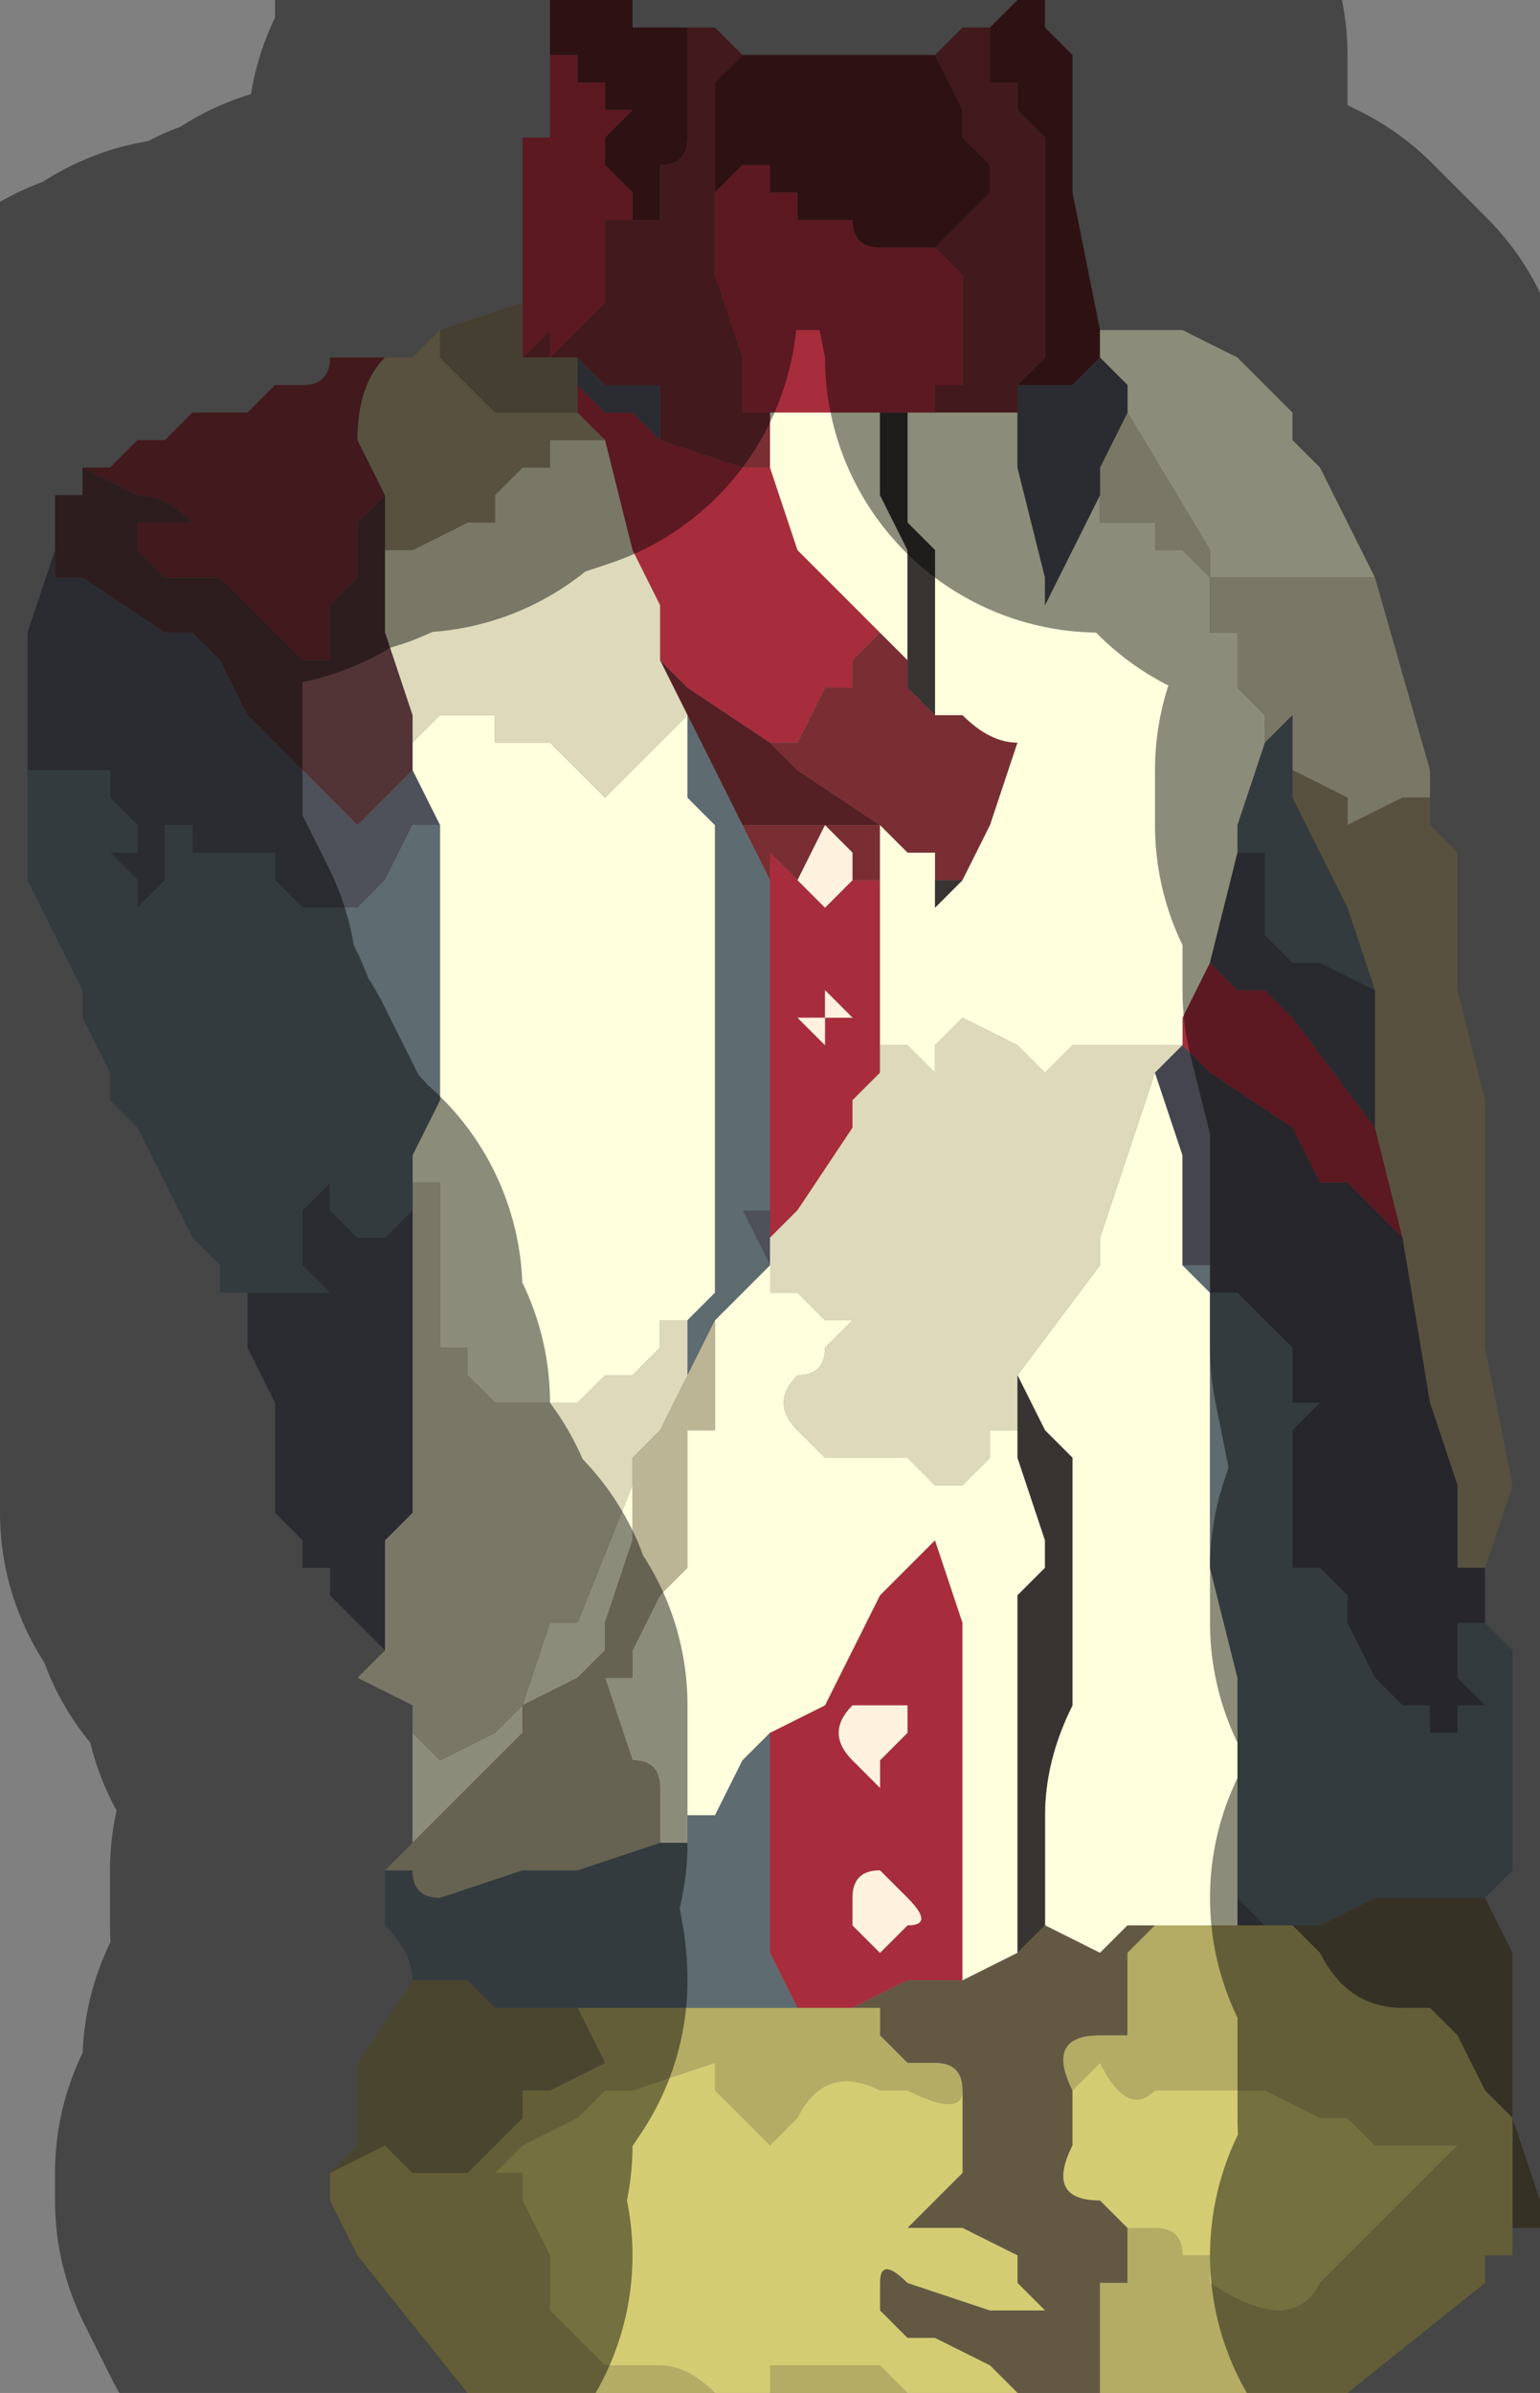 <?xml version="1.0" encoding="UTF-8" standalone="no"?>
<svg xmlns:xlink="http://www.w3.org/1999/xlink" height="4.35px" width="2.8px" xmlns="http://www.w3.org/2000/svg">
  <rect width="100%" height="100%" fill="#808080" stroke="none"/>
  <g transform="matrix(1.0, 0.0, 0.0, 1.0, 1.45, 2.2)">
    <path d="M0.45 -2.2 L0.45 -2.15 0.5 -2.1 0.5 -1.95 0.5 -1.85 0.55 -1.6 0.55 -1.6 0.55 -1.55 0.5 -1.5 0.45 -1.5 0.4 -1.5 0.4 -1.45 0.4 -1.5 0.45 -1.55 0.45 -1.55 0.45 -1.7 0.45 -1.75 0.45 -1.95 0.4 -2.0 0.4 -2.0 0.4 -2.05 0.35 -2.05 0.35 -2.1 0.35 -2.15 0.4 -2.2 0.45 -2.2 M0.55 -1.55 L0.55 -1.55 M-0.45 -2.1 L-0.45 -2.2 -0.45 -2.2 -0.35 -2.2 -0.35 -2.2 -0.3 -2.2 -0.3 -2.15 -0.25 -2.15 -0.2 -2.15 -0.2 -2.05 -0.2 -1.95 Q-0.2 -1.9 -0.25 -1.9 L-0.25 -1.8 -0.3 -1.8 -0.3 -1.8 -0.3 -1.85 -0.3 -1.85 -0.35 -1.9 -0.35 -1.9 -0.35 -1.95 -0.35 -1.95 -0.3 -2.0 -0.3 -2.0 -0.35 -2.0 -0.35 -2.05 -0.35 -2.05 -0.4 -2.05 -0.4 -2.05 -0.4 -2.1 -0.4 -2.1 -0.45 -2.1 -0.45 -2.1 M-0.1 -2.1 L-0.1 -2.1 -0.05 -2.1 0.0 -2.1 0.0 -2.1 0.1 -2.1 0.1 -2.1 0.15 -2.1 0.2 -2.1 0.25 -2.1 0.25 -2.1 0.3 -2.0 0.3 -1.95 0.35 -1.9 0.35 -1.85 0.3 -1.8 0.25 -1.75 0.25 -1.75 0.15 -1.75 0.15 -1.75 Q0.1 -1.75 0.1 -1.8 L0.1 -1.8 0.05 -1.8 0.05 -1.8 0.0 -1.8 0.0 -1.85 -0.05 -1.85 -0.05 -1.9 -0.1 -1.9 -0.15 -1.85 -0.15 -1.85 -0.15 -1.95 -0.15 -2.05 -0.1 -2.1 -0.1 -2.1 M0.15 -0.7 L0.15 -0.7 0.15 -0.7 0.1 -0.7 0.1 -0.7 0.05 -0.7 0.05 -0.7 0.0 -0.7 -0.05 -0.7 -0.1 -0.7 -0.2 -0.9 -0.25 -1.0 -0.2 -0.95 -0.05 -0.85 0.0 -0.8 0.15 -0.7 0.15 -0.7" fill="#542023" fill-rule="evenodd" stroke="none"/>
    <path d="M0.35 -2.15 L0.35 -2.1 0.35 -2.05 0.4 -2.05 0.4 -2.0 0.4 -2.0 0.45 -1.95 0.45 -1.75 0.45 -1.7 0.45 -1.55 0.45 -1.55 0.4 -1.5 0.4 -1.45 0.3 -1.45 0.25 -1.45 0.25 -1.45 0.25 -1.5 0.3 -1.5 0.3 -1.55 0.3 -1.7 0.25 -1.75 0.25 -1.75 0.3 -1.8 0.35 -1.85 0.35 -1.9 0.3 -1.95 0.3 -2.0 0.25 -2.1 0.3 -2.15 0.35 -2.15 0.35 -2.15 M-1.3 -1.35 L-1.25 -1.35 -1.25 -1.35 -1.2 -1.4 -1.15 -1.4 -1.1 -1.45 -1.0 -1.45 -1.0 -1.45 -0.95 -1.5 -0.9 -1.5 -0.9 -1.5 Q-0.85 -1.5 -0.85 -1.55 L-0.8 -1.55 -0.75 -1.55 -0.75 -1.55 -0.7 -1.55 -0.75 -1.55 Q-0.8 -1.5 -0.8 -1.4 L-0.8 -1.4 -0.75 -1.3 -0.8 -1.25 -0.8 -1.15 -0.8 -1.15 -0.85 -1.1 -0.85 -1.05 -0.85 -1.0 -0.9 -1.0 -1.0 -1.1 -1.0 -1.1 -1.05 -1.15 -1.1 -1.15 -1.15 -1.15 -1.15 -1.15 -1.2 -1.2 -1.2 -1.25 -1.15 -1.25 Q-1.1 -1.25 -1.1 -1.25 -1.15 -1.3 -1.2 -1.3 L-1.3 -1.35 M-0.2 -2.15 L-0.15 -2.15 -0.1 -2.1 -0.1 -2.1 -0.15 -2.05 -0.15 -1.95 -0.15 -1.85 -0.15 -1.7 -0.1 -1.55 -0.1 -1.5 -0.1 -1.45 -0.1 -1.45 -0.05 -1.45 -0.05 -1.4 -0.05 -1.35 -0.1 -1.35 -0.25 -1.4 -0.25 -1.45 -0.25 -1.5 -0.3 -1.5 -0.35 -1.5 -0.35 -1.5 -0.4 -1.55 -0.4 -1.55 -0.45 -1.55 -0.4 -1.6 -0.4 -1.6 -0.35 -1.65 -0.35 -1.7 -0.35 -1.8 -0.3 -1.8 -0.3 -1.8 -0.25 -1.8 -0.25 -1.9 Q-0.2 -1.9 -0.2 -1.95 L-0.2 -2.05 -0.2 -2.15 M0.2 -0.95 L0.25 -0.9 0.3 -0.9 0.3 -0.9 Q0.35 -0.85 0.4 -0.85 L0.35 -0.7 0.3 -0.6 0.25 -0.6 0.25 -0.6 0.25 -0.65 0.2 -0.65 0.15 -0.7 0.15 -0.6 0.15 -0.6 0.15 -0.6 0.1 -0.6 0.1 -0.6 0.1 -0.65 0.05 -0.7 0.05 -0.7 0.0 -0.6 0.0 -0.6 -0.05 -0.65 -0.05 -0.6 -0.1 -0.7 -0.05 -0.7 0.0 -0.7 0.05 -0.7 0.05 -0.7 0.1 -0.7 0.1 -0.7 0.15 -0.7 0.15 -0.7 0.15 -0.7 0.0 -0.8 -0.05 -0.85 0.0 -0.85 0.05 -0.95 0.05 -0.95 0.1 -0.95 0.1 -1.0 0.1 -1.0 0.15 -1.05 0.15 -1.05 0.2 -1.0 0.2 -0.95 M-0.5 -1.55 L-0.45 -1.6 -0.45 -1.55 -0.45 -1.55 -0.5 -1.55 -0.5 -1.55" fill="#792e33" fill-rule="evenodd" stroke="none"/>
    <path d="M-0.5 -1.65 L-0.5 -1.7 -0.5 -1.8 -0.5 -1.95 -0.45 -1.95 -0.45 -2.0 -0.45 -2.1 -0.45 -2.1 -0.4 -2.1 -0.4 -2.1 -0.4 -2.05 -0.4 -2.05 -0.35 -2.05 -0.35 -2.05 -0.35 -2.0 -0.3 -2.0 -0.3 -2.0 -0.35 -1.95 -0.35 -1.95 -0.35 -1.9 -0.35 -1.9 -0.3 -1.85 -0.3 -1.85 -0.3 -1.8 -0.3 -1.8 -0.3 -1.8 -0.35 -1.8 -0.35 -1.7 -0.35 -1.65 -0.4 -1.6 -0.4 -1.6 -0.45 -1.55 -0.45 -1.6 -0.5 -1.55 -0.5 -1.65 M0.3 -1.8 L0.25 -1.75 0.25 -1.75 0.3 -1.7 0.3 -1.55 0.3 -1.5 0.25 -1.5 0.25 -1.45 0.25 -1.45 0.25 -1.45 0.2 -1.45 0.15 -1.45 0.15 -1.45 0.05 -1.45 0.0 -1.45 -0.05 -1.45 -0.05 -1.45 -0.1 -1.45 -0.1 -1.45 -0.1 -1.5 -0.1 -1.55 -0.15 -1.7 -0.15 -1.85 -0.15 -1.85 -0.1 -1.9 -0.05 -1.9 -0.05 -1.85 0.0 -1.85 0.0 -1.8 0.05 -1.8 0.05 -1.8 0.1 -1.8 0.1 -1.8 Q0.1 -1.75 0.15 -1.75 L0.15 -1.75 0.25 -1.75 0.25 -1.75 0.3 -1.8 M0.15 -0.6 L0.15 -0.5 0.15 -0.35 0.15 -0.3 0.15 -0.25 0.1 -0.2 0.1 -0.15 0.0 0.0 0.0 0.0 -0.05 0.05 -0.05 0.05 -0.05 0.0 -0.05 -0.2 -0.05 -0.4 -0.05 -0.6 -0.05 -0.65 0.0 -0.6 0.0 -0.6 0.05 -0.55 0.1 -0.6 0.1 -0.6 0.1 -0.6 0.15 -0.6 0.15 -0.6 M0.7 -0.35 L0.75 -0.45 0.8 -0.4 0.8 -0.4 0.85 -0.4 0.9 -0.35 1.05 -0.15 1.05 -0.15 1.1 0.05 1.0 -0.05 0.95 -0.05 0.9 -0.15 0.75 -0.25 0.7 -0.3 0.7 -0.35 M-0.05 -1.35 L0.0 -1.2 0.0 -1.2 0.05 -1.15 0.05 -1.15 0.15 -1.05 0.15 -1.05 0.1 -1.0 0.1 -1.0 0.1 -0.95 0.05 -0.95 0.05 -0.95 0.0 -0.85 -0.05 -0.85 -0.2 -0.95 -0.25 -1.0 -0.25 -1.1 -0.3 -1.2 -0.35 -1.4 -0.4 -1.45 -0.4 -1.45 -0.4 -1.5 -0.35 -1.45 -0.35 -1.45 -0.3 -1.45 -0.25 -1.4 -0.25 -1.4 -0.25 -1.4 -0.1 -1.35 -0.05 -1.35 M0.05 -0.35 L0.0 -0.35 0.05 -0.3 0.05 -0.35 0.1 -0.35 0.1 -0.35 0.05 -0.4 0.05 -0.35 M-0.05 0.95 L0.05 0.9 0.15 0.7 Q0.2 0.65 0.25 0.6 L0.25 0.6 0.3 0.75 0.3 1.4 0.25 1.4 0.2 1.4 0.1 1.45 0.05 1.45 0.0 1.45 -0.05 1.35 -0.05 0.95 M0.15 0.9 L0.1 0.9 Q0.05 0.95 0.1 1.0 L0.15 1.05 0.15 1.0 0.2 0.95 0.2 0.9 0.15 0.9 M0.15 1.2 Q0.1 1.2 0.1 1.25 L0.1 1.3 0.15 1.35 0.2 1.3 Q0.25 1.3 0.2 1.25 L0.15 1.2" fill="#a72d3c" fill-rule="evenodd" stroke="none"/>
    <path d="M0.55 -1.55 L0.55 -1.55 0.55 -1.6 0.7 -1.6 0.8 -1.55 0.8 -1.55 0.9 -1.45 0.9 -1.4 0.95 -1.35 1.05 -1.15 1.05 -1.15 1.0 -1.15 0.9 -1.15 0.8 -1.15 0.8 -1.15 0.75 -1.15 0.75 -1.2 0.6 -1.45 0.6 -1.5 0.55 -1.55 M-0.7 1.15 L-0.7 1.0 -0.7 0.95 -0.7 0.95 -0.65 1.0 -0.55 0.95 -0.5 0.9 -0.45 0.75 -0.4 0.75 -0.3 0.5 -0.3 0.5 -0.3 0.6 -0.35 0.75 -0.35 0.8 -0.4 0.85 -0.4 0.85 -0.5 0.9 -0.5 0.95 -0.55 1.0 -0.55 1.0 -0.6 1.05 -0.6 1.05 -0.65 1.1 -0.7 1.15 M0.25 -1.45 L0.3 -1.45 0.4 -1.45 0.4 -1.35 0.45 -1.15 0.45 -1.1 0.55 -1.3 0.55 -1.25 0.65 -1.25 0.65 -1.2 0.7 -1.2 0.75 -1.15 0.75 -1.1 0.75 -1.05 0.8 -1.05 0.8 -0.95 0.85 -0.9 0.85 -0.85 0.85 -0.85 0.8 -0.7 0.8 -0.65 0.8 -0.65 0.75 -0.45 0.7 -0.35 0.7 -0.3 0.6 -0.3 0.6 -0.3 0.5 -0.3 0.5 -0.3 0.45 -0.25 0.45 -0.25 0.4 -0.3 0.4 -0.3 0.3 -0.35 0.25 -0.3 0.25 -0.25 0.2 -0.3 0.15 -0.3 0.15 -0.3 0.15 -0.35 0.15 -0.5 0.15 -0.6 0.15 -0.6 0.15 -0.7 0.2 -0.65 0.25 -0.65 0.25 -0.6 0.25 -0.6 0.25 -0.5 0.25 -0.55 0.3 -0.6 0.35 -0.7 0.4 -0.85 Q0.35 -0.85 0.3 -0.9 L0.3 -0.9 0.25 -0.9 0.25 -1.05 0.25 -1.2 0.2 -1.25 0.2 -1.35 0.2 -1.45 0.25 -1.45 0.25 -1.45 M-0.05 -1.45 L-0.05 -1.45 0.0 -1.45 0.05 -1.45 0.15 -1.45 0.15 -1.3 0.2 -1.2 0.2 -1.1 0.2 -0.95 0.2 -1.0 0.15 -1.05 0.05 -1.15 0.05 -1.15 0.0 -1.2 0.0 -1.2 -0.05 -1.35 -0.05 -1.4 -0.05 -1.45 M0.15 -0.7 L0.15 -0.7 M0.15 -0.25 L0.15 -0.3 0.15 -0.25 M0.65 -0.25 L0.7 -0.1 0.7 -0.05 0.7 0.1 0.75 0.15 0.75 0.65 0.8 0.85 0.8 1.1 0.8 1.25 0.8 1.3 0.75 1.3 0.7 1.3 0.65 1.3 0.6 1.3 0.55 1.35 0.45 1.3 0.45 1.1 Q0.45 1.0 0.5 0.9 L0.5 0.6 0.5 0.45 0.45 0.4 0.4 0.3 0.55 0.1 0.55 0.05 0.65 -0.25 M-0.05 0.1 L-0.05 0.15 0.0 0.15 0.05 0.2 0.1 0.2 0.05 0.25 Q0.05 0.3 0.0 0.3 -0.05 0.35 0.0 0.4 L0.05 0.45 0.15 0.45 0.2 0.45 0.25 0.5 0.3 0.5 0.35 0.45 0.35 0.4 0.4 0.4 0.4 0.45 0.45 0.6 0.45 0.65 0.4 0.7 0.4 0.85 0.4 1.0 0.4 1.15 0.4 1.3 0.4 1.35 0.3 1.4 0.3 0.75 0.25 0.6 0.25 0.6 Q0.2 0.65 0.15 0.7 L0.05 0.9 -0.05 0.95 -0.1 1.0 -0.15 1.1 -0.2 1.1 -0.2 1.15 -0.25 1.15 -0.25 1.05 Q-0.25 1.0 -0.3 1.0 L-0.3 1.0 -0.35 0.85 -0.35 0.85 -0.3 0.85 -0.3 0.8 -0.25 0.7 -0.2 0.65 -0.2 0.6 -0.2 0.4 -0.15 0.4 -0.15 0.2 -0.1 0.15 -0.05 0.1 M-0.7 -0.8 L-0.7 -0.85 -0.7 -0.85 -0.65 -0.9 -0.65 -0.9 -0.6 -0.9 -0.6 -0.9 -0.55 -0.9 -0.55 -0.85 -0.5 -0.85 -0.45 -0.85 -0.45 -0.85 -0.4 -0.8 -0.35 -0.75 -0.35 -0.75 -0.3 -0.8 -0.25 -0.85 -0.2 -0.9 -0.2 -0.75 -0.15 -0.7 -0.15 -0.45 -0.15 -0.35 -0.15 0.0 -0.15 0.15 -0.2 0.2 -0.2 0.2 -0.25 0.2 -0.25 0.25 -0.3 0.3 -0.3 0.3 -0.35 0.3 -0.35 0.3 -0.4 0.35 -0.45 0.35 -0.5 0.35 -0.55 0.35 -0.6 0.3 -0.6 0.25 -0.65 0.25 -0.65 0.2 -0.65 0.1 -0.65 0.0 -0.65 -0.05 -0.7 -0.05 -0.7 -0.1 -0.65 -0.2 -0.65 -0.3 -0.65 -0.45 -0.65 -0.5 -0.65 -0.7 -0.7 -0.8" fill="#ffffde" fill-rule="evenodd" stroke="none"/>
    <path d="M1.05 -1.15 L1.05 -1.15 1.15 -0.8 1.15 -0.75 1.1 -0.75 1.0 -0.7 1.0 -0.75 0.9 -0.8 0.9 -0.9 0.85 -0.85 0.85 -0.85 0.85 -0.9 0.8 -0.95 0.8 -1.05 0.75 -1.05 0.75 -1.1 0.75 -1.15 0.7 -1.2 0.65 -1.2 0.65 -1.25 0.55 -1.25 0.55 -1.3 0.55 -1.35 0.6 -1.45 0.75 -1.2 0.75 -1.15 0.8 -1.15 0.8 -1.15 0.9 -1.15 1.0 -1.15 1.05 -1.15 1.05 -1.15 M-0.7 0.95 L-0.7 0.9 -0.8 0.85 -0.75 0.8 -0.75 0.7 -0.75 0.6 -0.7 0.55 -0.7 0.25 -0.7 -0.05 -0.65 -0.05 -0.65 0.0 -0.65 0.1 -0.65 0.2 -0.65 0.25 -0.6 0.25 -0.6 0.3 -0.55 0.35 -0.5 0.35 -0.45 0.35 -0.4 0.35 -0.35 0.3 -0.35 0.3 -0.3 0.3 -0.3 0.3 -0.25 0.25 -0.25 0.2 -0.2 0.2 -0.2 0.3 -0.25 0.4 -0.3 0.45 -0.3 0.5 -0.3 0.5 -0.4 0.75 -0.45 0.75 -0.5 0.9 -0.55 0.95 -0.65 1.0 -0.7 0.95 -0.7 0.95 M0.15 -0.3 L0.15 -0.3 0.2 -0.3 0.25 -0.25 0.25 -0.3 0.3 -0.35 0.4 -0.3 0.4 -0.3 0.45 -0.25 0.45 -0.25 0.5 -0.3 0.5 -0.3 0.6 -0.3 0.6 -0.3 0.7 -0.3 0.65 -0.25 0.55 0.05 0.55 0.1 0.4 0.3 0.4 0.4 0.35 0.4 0.35 0.45 0.3 0.5 0.25 0.5 0.2 0.45 0.15 0.45 0.05 0.45 0.0 0.4 Q-0.05 0.35 0.0 0.3 0.05 0.3 0.05 0.25 L0.1 0.2 0.05 0.2 0.0 0.15 -0.05 0.15 -0.05 0.1 -0.05 0.05 -0.05 0.05 0.0 0.0 0.0 0.0 0.1 -0.15 0.1 -0.2 0.15 -0.25 0.15 -0.3 M-0.35 -1.4 L-0.3 -1.2 -0.25 -1.1 -0.25 -1.0 -0.25 -1.0 -0.2 -0.9 -0.2 -0.9 -0.25 -0.85 -0.3 -0.8 -0.35 -0.75 -0.35 -0.75 -0.4 -0.8 -0.45 -0.85 -0.45 -0.85 -0.5 -0.85 -0.55 -0.85 -0.55 -0.9 -0.6 -0.9 -0.6 -0.9 -0.65 -0.9 -0.65 -0.9 -0.7 -0.85 -0.7 -0.85 -0.7 -0.9 -0.75 -1.05 -0.75 -1.2 -0.7 -1.2 -0.7 -1.2 -0.6 -1.25 -0.55 -1.25 -0.55 -1.3 -0.5 -1.35 -0.45 -1.35 -0.45 -1.4 -0.35 -1.4" fill="#ddd9ba" fill-rule="evenodd" stroke="none"/>
    <path d="M0.4 -1.45 L0.4 -1.5 0.45 -1.5 0.5 -1.5 0.55 -1.55 0.6 -1.5 0.6 -1.45 0.55 -1.35 0.55 -1.3 0.45 -1.1 0.45 -1.15 0.4 -1.35 0.4 -1.45 M-0.75 0.8 L-0.8 0.75 -0.8 0.75 -0.85 0.7 -0.85 0.65 -0.9 0.65 -0.9 0.6 -0.95 0.55 -0.95 0.45 -0.95 0.4 -0.95 0.35 -1.0 0.25 -1.0 0.15 -0.95 0.15 -0.9 0.15 -0.9 0.15 -0.85 0.15 -0.85 0.15 -0.9 0.1 -0.9 0.1 -0.9 0.05 -0.9 0.0 -0.85 -0.05 -0.85 0.0 -0.8 0.05 -0.75 0.05 -0.75 0.05 -0.7 0.0 -0.7 -0.05 -0.7 -0.1 -0.7 -0.05 -0.7 0.25 -0.7 0.55 -0.75 0.6 -0.75 0.7 -0.75 0.8 M-1.4 -0.8 L-1.4 -0.9 -1.4 -1.05 -1.4 -1.05 -1.35 -1.2 -1.35 -1.15 -1.3 -1.15 -1.3 -1.15 -1.15 -1.05 -1.1 -1.05 -1.05 -1.0 -1.0 -0.9 -0.95 -0.85 -0.8 -0.7 -0.7 -0.8 -0.65 -0.7 -0.7 -0.7 -0.75 -0.6 -0.75 -0.6 -0.8 -0.55 -0.8 -0.55 -0.9 -0.55 -0.9 -0.55 -0.95 -0.6 -0.95 -0.65 -1.0 -0.65 -1.05 -0.65 -1.1 -0.65 -1.1 -0.7 -1.15 -0.7 -1.15 -0.65 -1.2 -0.65 -1.2 -0.65 -1.15 -0.65 -1.15 -0.6 -1.2 -0.55 -1.2 -0.6 -1.2 -0.6 -1.25 -0.65 -1.2 -0.65 -1.2 -0.7 -1.25 -0.75 -1.25 -0.75 -1.25 -0.8 -1.3 -0.8 -1.35 -0.8 -1.35 -0.8 -1.4 -0.8 -1.4 -0.8 M-0.25 -1.4 L-0.25 -1.4 -0.25 -1.4 -0.3 -1.45 -0.35 -1.45 -0.35 -1.45 -0.4 -1.5 -0.4 -1.55 -0.4 -1.55 -0.35 -1.5 -0.35 -1.5 -0.3 -1.5 -0.25 -1.5 -0.25 -1.45 -0.25 -1.4 M-0.05 0.0 L-0.05 0.05 -0.05 0.1 -0.1 0.0 -0.05 0.0 M0.8 1.3 L0.8 1.25 0.85 1.3 0.8 1.3" fill="#4e515a" fill-rule="evenodd" stroke="none"/>
    <path d="M0.15 -1.45 L0.15 -1.45 0.2 -1.45 0.2 -1.35 0.2 -1.25 0.25 -1.2 0.25 -1.05 0.25 -0.9 0.2 -0.95 0.2 -1.1 0.2 -1.2 0.15 -1.3 0.15 -1.45 M0.3 -0.6 L0.25 -0.55 0.25 -0.5 0.25 -0.6 0.25 -0.6 0.25 -0.6 0.3 -0.6 M0.4 0.3 L0.45 0.4 0.5 0.45 0.5 0.6 0.5 0.9 Q0.45 1.0 0.45 1.1 L0.45 1.3 0.4 1.35 0.4 1.3 0.4 1.15 0.4 1.0 0.4 0.85 0.4 0.7 0.45 0.65 0.45 0.6 0.4 0.45 0.4 0.4 0.4 0.3" fill="#383431" fill-rule="evenodd" stroke="none"/>
    <path d="M0.0 -0.6 L0.05 -0.7 0.05 -0.7 0.1 -0.65 0.1 -0.6 0.1 -0.6 0.05 -0.55 0.0 -0.6 M0.05 -0.35 L0.05 -0.4 0.1 -0.35 0.1 -0.35 0.05 -0.35 0.05 -0.3 0.0 -0.35 0.05 -0.35 M0.15 1.2 L0.2 1.25 Q0.25 1.3 0.2 1.3 L0.15 1.35 0.1 1.3 0.1 1.25 Q0.1 1.2 0.15 1.2 M0.15 0.9 L0.2 0.9 0.2 0.95 0.15 1.0 0.15 1.05 0.1 1.0 Q0.05 0.95 0.1 0.9 L0.15 0.9" fill="#fef2df" fill-rule="evenodd" stroke="none"/>
    <path d="M1.15 -0.75 L1.15 -0.7 1.2 -0.65 1.2 -0.4 1.25 -0.2 1.25 -0.05 1.25 0.25 1.3 0.5 1.25 0.65 1.2 0.65 1.2 0.55 1.2 0.5 1.15 0.35 1.1 0.05 1.05 -0.15 1.05 -0.15 1.05 -0.4 1.0 -0.55 1.0 -0.55 0.9 -0.75 0.9 -0.8 1.0 -0.75 1.0 -0.7 1.1 -0.75 1.15 -0.75 M-0.7 -1.55 L-0.65 -1.6 -0.65 -1.55 -0.65 -1.55 -0.6 -1.5 -0.6 -1.5 -0.55 -1.45 -0.55 -1.45 -0.5 -1.45 -0.4 -1.45 -0.4 -1.45 -0.35 -1.4 -0.45 -1.4 -0.45 -1.35 -0.5 -1.35 -0.55 -1.3 -0.55 -1.25 -0.6 -1.25 -0.7 -1.2 -0.7 -1.2 -0.75 -1.2 -0.75 -1.3 -0.8 -1.4 -0.8 -1.4 Q-0.8 -1.5 -0.75 -1.55 L-0.7 -1.55" fill="#a19373" fill-rule="evenodd" stroke="none"/>
    <path d="M1.25 0.75 L1.3 0.8 1.3 1.2 1.25 1.25 1.2 1.25 1.05 1.25 0.95 1.3 0.85 1.3 0.8 1.25 0.8 1.1 0.8 0.85 0.75 0.65 0.75 0.15 0.7 0.1 0.75 0.1 0.75 0.15 0.8 0.15 0.85 0.2 0.9 0.25 0.9 0.35 0.95 0.35 0.9 0.4 0.9 0.5 0.9 0.6 0.9 0.65 0.95 0.65 1.0 0.7 1.0 0.75 1.05 0.85 1.1 0.9 1.15 0.9 1.15 0.95 1.2 0.95 1.2 0.9 1.25 0.9 1.2 0.85 1.2 0.75 1.25 0.75 M-0.7 1.4 Q-0.7 1.35 -0.75 1.3 L-0.75 1.2 -0.7 1.2 Q-0.7 1.25 -0.65 1.25 L-0.5 1.2 -0.45 1.2 -0.4 1.2 -0.25 1.15 -0.2 1.15 -0.2 1.1 -0.15 1.1 -0.1 1.0 -0.05 0.95 -0.05 1.35 0.0 1.45 -0.2 1.45 -0.4 1.45 -0.55 1.45 -0.6 1.4 -0.65 1.4 -0.7 1.4 -0.7 1.4 M-1.0 0.15 L-1.0 0.15 -1.05 0.15 -1.05 0.1 -1.1 0.05 -1.15 -0.05 -1.15 -0.05 -1.2 -0.15 -1.2 -0.15 -1.25 -0.2 -1.25 -0.25 -1.3 -0.35 -1.3 -0.4 -1.35 -0.5 -1.35 -0.5 -1.4 -0.6 -1.4 -0.8 -1.4 -0.8 -1.35 -0.8 -1.35 -0.8 -1.3 -0.8 -1.25 -0.8 -1.25 -0.75 -1.25 -0.75 -1.2 -0.7 -1.2 -0.65 -1.25 -0.65 -1.2 -0.6 -1.2 -0.6 -1.2 -0.55 -1.15 -0.6 -1.15 -0.65 -1.2 -0.65 -1.2 -0.65 -1.15 -0.65 -1.15 -0.7 -1.1 -0.7 -1.1 -0.65 -1.05 -0.65 -1.0 -0.65 -0.95 -0.65 -0.95 -0.6 -0.9 -0.55 -0.9 -0.55 -0.8 -0.55 -0.8 -0.55 -0.75 -0.6 -0.75 -0.6 -0.7 -0.7 -0.65 -0.7 -0.65 -0.5 -0.65 -0.45 -0.65 -0.3 -0.65 -0.2 -0.7 -0.1 -0.7 -0.05 -0.7 0.0 -0.75 0.05 -0.75 0.05 -0.8 0.05 -0.85 0.0 -0.85 -0.05 -0.9 0.0 -0.9 0.05 -0.9 0.1 -0.9 0.1 -0.85 0.15 -0.85 0.15 -0.9 0.15 -0.9 0.15 -0.95 0.15 -1.0 0.15 M0.8 -0.65 L0.8 -0.7 0.85 -0.85 0.9 -0.9 0.9 -0.8 0.9 -0.75 1.0 -0.55 1.0 -0.55 1.05 -0.4 0.95 -0.45 0.95 -0.45 0.9 -0.45 0.9 -0.45 0.9 -0.45 0.85 -0.5 0.85 -0.5 0.85 -0.55 0.85 -0.65 0.8 -0.65 0.8 -0.65 M-0.05 -0.6 L-0.05 -0.4 -0.05 -0.2 -0.05 0.0 -0.1 0.0 -0.05 0.1 -0.1 0.15 -0.15 0.2 -0.2 0.3 -0.2 0.2 -0.2 0.2 -0.15 0.15 -0.15 0.0 -0.15 -0.35 -0.15 -0.45 -0.15 -0.7 -0.2 -0.75 -0.2 -0.9 -0.2 -0.9 -0.25 -1.0 -0.25 -1.0 -0.2 -0.9 -0.1 -0.7 -0.05 -0.6" fill="#5e6b71" fill-rule="evenodd" stroke="none"/>
    <path d="M0.75 -0.45 L0.8 -0.65 0.8 -0.65 0.8 -0.65 0.85 -0.65 0.85 -0.55 0.85 -0.5 0.85 -0.5 0.9 -0.45 0.9 -0.45 0.9 -0.45 0.95 -0.45 0.95 -0.45 1.05 -0.4 1.05 -0.15 0.9 -0.35 0.85 -0.4 0.8 -0.4 0.8 -0.4 0.75 -0.45" fill="#4a4d56" fill-rule="evenodd" stroke="none"/>
    <path d="M1.25 0.65 L1.25 0.75 1.2 0.75 1.2 0.85 1.25 0.9 1.2 0.9 1.2 0.95 1.15 0.95 1.15 0.9 1.1 0.9 1.05 0.85 1.0 0.75 1.0 0.7 0.95 0.65 0.9 0.65 0.9 0.6 0.9 0.5 0.9 0.4 0.95 0.35 0.9 0.35 0.9 0.25 0.85 0.2 0.8 0.15 0.75 0.15 0.75 0.1 0.7 0.1 0.7 -0.05 0.7 -0.1 0.65 -0.25 0.7 -0.3 0.7 -0.35 0.7 -0.3 0.75 -0.25 0.9 -0.15 0.95 -0.05 1.0 -0.05 1.1 0.05 1.15 0.35 1.2 0.5 1.2 0.55 1.2 0.65 1.25 0.65" fill="#45454f" fill-rule="evenodd" stroke="none"/>
    <path d="M1.25 1.25 L1.3 1.35 1.3 1.65 1.35 1.8 1.35 1.85 1.3 1.85 1.3 1.65 1.25 1.6 1.2 1.5 1.15 1.45 1.1 1.45 Q1.0 1.45 0.95 1.35 L0.9 1.3 0.85 1.3 0.95 1.3 1.05 1.25 1.2 1.25 1.25 1.25 M0.55 2.15 L0.45 2.15 0.4 2.15 0.35 2.1 0.25 2.05 0.2 2.05 0.15 2.0 0.15 1.95 Q0.15 1.9 0.2 1.95 L0.35 2.0 0.4 2.0 0.45 2.0 0.4 1.95 0.4 1.9 0.3 1.85 0.2 1.85 0.3 1.75 0.3 1.6 Q0.3 1.55 0.25 1.55 L0.2 1.55 0.15 1.5 0.15 1.45 0.1 1.45 0.2 1.4 0.25 1.4 0.3 1.4 0.4 1.35 0.45 1.3 0.55 1.35 0.6 1.3 0.65 1.3 0.6 1.35 0.6 1.5 0.55 1.5 Q0.45 1.5 0.5 1.6 L0.5 1.7 Q0.45 1.8 0.55 1.8 L0.6 1.85 0.6 1.95 0.55 1.95 0.55 2.15 M0.3 2.15 L0.1 2.15 0.2 2.15 0.25 2.15 0.3 2.15" fill="#635943" fill-rule="evenodd" stroke="none"/>
    <path d="M1.3 1.85 L1.3 1.9 1.25 1.9 1.25 1.95 1.0 2.15 0.55 2.15 0.55 1.95 0.6 1.95 0.6 1.85 0.65 1.85 Q0.7 1.85 0.7 1.9 L0.75 1.9 0.75 1.95 Q0.9 2.05 0.95 1.95 L1.0 1.9 1.05 1.85 1.15 1.75 1.2 1.7 1.15 1.7 1.05 1.7 1.0 1.65 0.95 1.65 0.85 1.6 0.7 1.6 0.65 1.6 Q0.6 1.65 0.55 1.55 L0.5 1.6 Q0.45 1.5 0.55 1.5 L0.6 1.5 0.6 1.35 0.65 1.3 0.7 1.3 0.75 1.3 0.8 1.3 0.85 1.3 0.9 1.3 0.95 1.35 Q1.0 1.45 1.1 1.45 L1.15 1.45 1.2 1.5 1.25 1.6 1.3 1.65 1.3 1.85 M0.1 2.15 L-0.05 2.15 -0.05 2.1 0.0 2.1 0.05 2.1 0.15 2.1 0.2 2.15 Q0.2 2.1 0.2 2.15 L0.1 2.15 M-0.15 2.15 L-0.6 2.15 -0.6 2.15 -0.8 1.9 -0.85 1.8 -0.85 1.75 -0.75 1.7 -0.7 1.75 -0.65 1.75 -0.6 1.75 -0.55 1.7 -0.5 1.65 -0.5 1.6 -0.45 1.6 -0.35 1.55 -0.4 1.45 -0.2 1.45 0.0 1.45 0.05 1.45 0.1 1.45 0.15 1.45 0.15 1.5 0.2 1.55 0.25 1.55 Q0.3 1.55 0.3 1.6 0.3 1.65 0.2 1.6 L0.15 1.6 Q0.05 1.55 0.0 1.65 L-0.05 1.7 -0.15 1.6 -0.15 1.55 -0.3 1.6 -0.35 1.6 -0.4 1.65 -0.5 1.7 -0.55 1.75 -0.5 1.75 -0.5 1.8 -0.45 1.9 -0.45 2.0 -0.4 2.05 -0.35 2.1 -0.35 2.1 -0.3 2.1 -0.3 2.1 -0.25 2.1 Q-0.2 2.1 -0.15 2.15" fill="#b4ac64" fill-rule="evenodd" stroke="none"/>
    <path d="M0.45 2.15 L0.3 2.15 0.25 2.15 0.2 2.15 Q0.2 2.1 0.2 2.15 L0.15 2.1 0.05 2.1 0.0 2.1 -0.05 2.1 -0.05 2.15 -0.15 2.15 Q-0.2 2.1 -0.25 2.1 L-0.3 2.1 -0.3 2.1 -0.35 2.1 -0.35 2.1 -0.4 2.05 -0.45 2.0 -0.45 1.9 -0.5 1.8 -0.5 1.75 -0.55 1.75 -0.5 1.7 -0.4 1.65 -0.35 1.6 -0.3 1.6 -0.15 1.55 -0.15 1.6 -0.05 1.7 0.0 1.65 Q0.05 1.55 0.15 1.6 L0.2 1.6 Q0.3 1.65 0.3 1.6 L0.3 1.75 0.2 1.85 0.3 1.85 0.4 1.9 0.4 1.95 0.45 2.0 0.4 2.0 0.35 2.0 0.2 1.95 Q0.15 1.9 0.15 1.95 L0.15 2.0 0.2 2.05 0.25 2.05 0.35 2.1 0.4 2.15 0.45 2.15 M0.5 1.6 L0.55 1.55 Q0.6 1.65 0.65 1.6 L0.7 1.6 0.85 1.6 0.95 1.65 1.0 1.65 1.05 1.7 1.15 1.7 1.2 1.7 1.15 1.75 1.05 1.85 1.0 1.9 0.95 1.95 Q0.9 2.05 0.75 1.95 L0.75 1.9 0.7 1.9 Q0.7 1.85 0.65 1.85 L0.6 1.85 0.55 1.8 Q0.45 1.8 0.5 1.7 L0.5 1.6" fill="#d4cc73" fill-rule="evenodd" stroke="none"/>
    <path d="M-1.35 -1.2 L-1.35 -1.2 -1.35 -1.25 -1.35 -1.3 -1.3 -1.3 -1.3 -1.35 -1.2 -1.3 Q-1.15 -1.3 -1.1 -1.25 -1.1 -1.25 -1.15 -1.25 L-1.2 -1.25 -1.2 -1.2 -1.15 -1.15 -1.15 -1.15 -1.1 -1.15 -1.05 -1.15 -1.0 -1.1 -1.0 -1.1 -0.9 -1.0 -0.85 -1.0 -0.85 -1.05 -0.85 -1.1 -0.8 -1.15 -0.8 -1.15 -0.8 -1.25 -0.75 -1.3 -0.75 -1.2 -0.75 -1.05 -0.7 -0.9 -0.7 -0.85 -0.7 -0.8 -0.8 -0.7 -0.95 -0.85 -1.0 -0.9 -1.05 -1.0 -1.1 -1.05 -1.15 -1.05 -1.3 -1.15 -1.3 -1.15 -1.35 -1.15 -1.35 -1.2" fill="#523436" fill-rule="evenodd" stroke="none"/>
    <path d="M-0.65 -1.6 L-0.5 -1.65 -0.5 -1.55 -0.5 -1.55 -0.45 -1.55 -0.45 -1.55 -0.4 -1.55 -0.4 -1.5 -0.4 -1.45 -0.5 -1.45 -0.55 -1.45 -0.55 -1.45 -0.6 -1.5 -0.6 -1.5 -0.65 -1.55 -0.65 -1.55 -0.65 -1.6" fill="#7e735a" fill-rule="evenodd" stroke="none"/>
    <path d="M-0.75 1.2 L-0.7 1.15 -0.7 1.15 -0.65 1.1 -0.6 1.05 -0.6 1.05 -0.55 1.0 -0.55 1.0 -0.5 0.95 -0.5 0.9 -0.4 0.85 -0.4 0.85 -0.35 0.8 -0.35 0.75 -0.3 0.6 -0.3 0.5 -0.3 0.45 -0.25 0.4 -0.2 0.3 -0.15 0.2 -0.15 0.4 -0.2 0.4 -0.2 0.6 -0.2 0.65 -0.25 0.7 -0.3 0.8 -0.3 0.85 -0.35 0.85 -0.35 0.85 -0.3 1.0 -0.3 1.0 Q-0.25 1.0 -0.25 1.05 L-0.25 1.15 -0.2 1.15 -0.25 1.15 -0.4 1.2 -0.45 1.2 -0.5 1.2 -0.65 1.25 Q-0.7 1.25 -0.7 1.2 L-0.75 1.2" fill="#bbb495" fill-rule="evenodd" stroke="none"/>
    <path d="M-0.85 1.75 L-0.8 1.7 -0.8 1.55 -0.7 1.4 -0.7 1.4 -0.7 1.4 -0.65 1.4 -0.6 1.4 -0.55 1.45 -0.4 1.45 -0.35 1.55 -0.45 1.6 -0.5 1.6 -0.5 1.65 -0.55 1.7 -0.6 1.75 -0.65 1.75 -0.7 1.75 -0.75 1.7 -0.85 1.75" fill="#867e55" fill-rule="evenodd" stroke="none"/>
    <path d="M0.55 -1.55 L0.55 -1.6 0.55 -1.6 0.5 -1.85 0.5 -1.95 0.5 -2.1 0.45 -2.15 0.45 -2.2 M0.4 -2.2 L0.35 -2.15 0.35 -2.15 0.3 -2.15 0.25 -2.1 0.25 -2.1 0.2 -2.1 0.15 -2.1 0.1 -2.1 0.1 -2.1 0.0 -2.1 0.0 -2.1 -0.05 -2.1 -0.1 -2.1 -0.1 -2.1 -0.15 -2.15 -0.2 -2.15 -0.25 -2.15 -0.3 -2.15 -0.3 -2.2 -0.35 -2.2 -0.35 -2.2 M0.55 -1.55 L0.55 -1.55 0.55 -1.6 0.7 -1.6 0.8 -1.55 0.8 -1.55 0.9 -1.45 0.9 -1.4 M1.15 -0.8 L1.15 -0.75 1.15 -0.7 1.2 -0.65 1.2 -0.4 1.25 -0.2 1.25 -0.05 1.25 0.25 1.3 0.5 1.25 0.65 1.25 0.75 1.3 0.8 1.3 1.2 1.25 1.25 1.3 1.35 1.3 1.65 1.35 1.8 1.35 1.85 1.3 1.85 1.3 1.9 1.25 1.9 M-0.8 1.9 L-0.85 1.8 -0.85 1.75 -0.8 1.7 -0.8 1.55 -0.7 1.4 -0.7 1.4 Q-0.7 1.35 -0.75 1.3 L-0.75 1.2 -0.7 1.15 -0.7 1.15 -0.7 1.0 -0.7 0.95 -0.7 0.9 -0.8 0.85 -0.75 0.8 -0.8 0.75 -0.8 0.75 -0.85 0.7 -0.85 0.65 -0.9 0.65 -0.9 0.6 -0.95 0.55 -0.95 0.45 -0.95 0.4 -0.95 0.35 -1.0 0.25 -1.0 0.15 -1.0 0.15 -1.05 0.15 -1.05 0.1 -1.1 0.05 -1.15 -0.05 -1.15 -0.05 -1.2 -0.15 -1.2 -0.15 -1.25 -0.2 -1.25 -0.25 -1.3 -0.35 -1.3 -0.4 -1.35 -0.5 -1.35 -0.5 -1.4 -0.6 -1.4 -0.8 -1.4 -0.9 -1.4 -1.05 -1.4 -1.05 -1.35 -1.2 -1.35 -1.2 -1.35 -1.25 -1.35 -1.3 -1.3 -1.3 -1.3 -1.35 -1.25 -1.35 -1.25 -1.35 -1.2 -1.4 -1.15 -1.4 -1.1 -1.45 -1.0 -1.45 -1.0 -1.45 -0.95 -1.5 -0.9 -1.5 -0.9 -1.5 Q-0.85 -1.5 -0.85 -1.55 L-0.8 -1.55 -0.75 -1.55 -0.75 -1.55 -0.7 -1.55 -0.65 -1.6 -0.5 -1.65 -0.5 -1.7 -0.5 -1.8 -0.5 -1.95 -0.45 -1.95 -0.45 -2.0 -0.45 -2.1 -0.45 -2.2 -0.45 -2.2" fill="none" stroke="#000000" stroke-linecap="round" stroke-linejoin="round" stroke-opacity="0.451" stroke-width="1.0"/>
  </g>
</svg>
